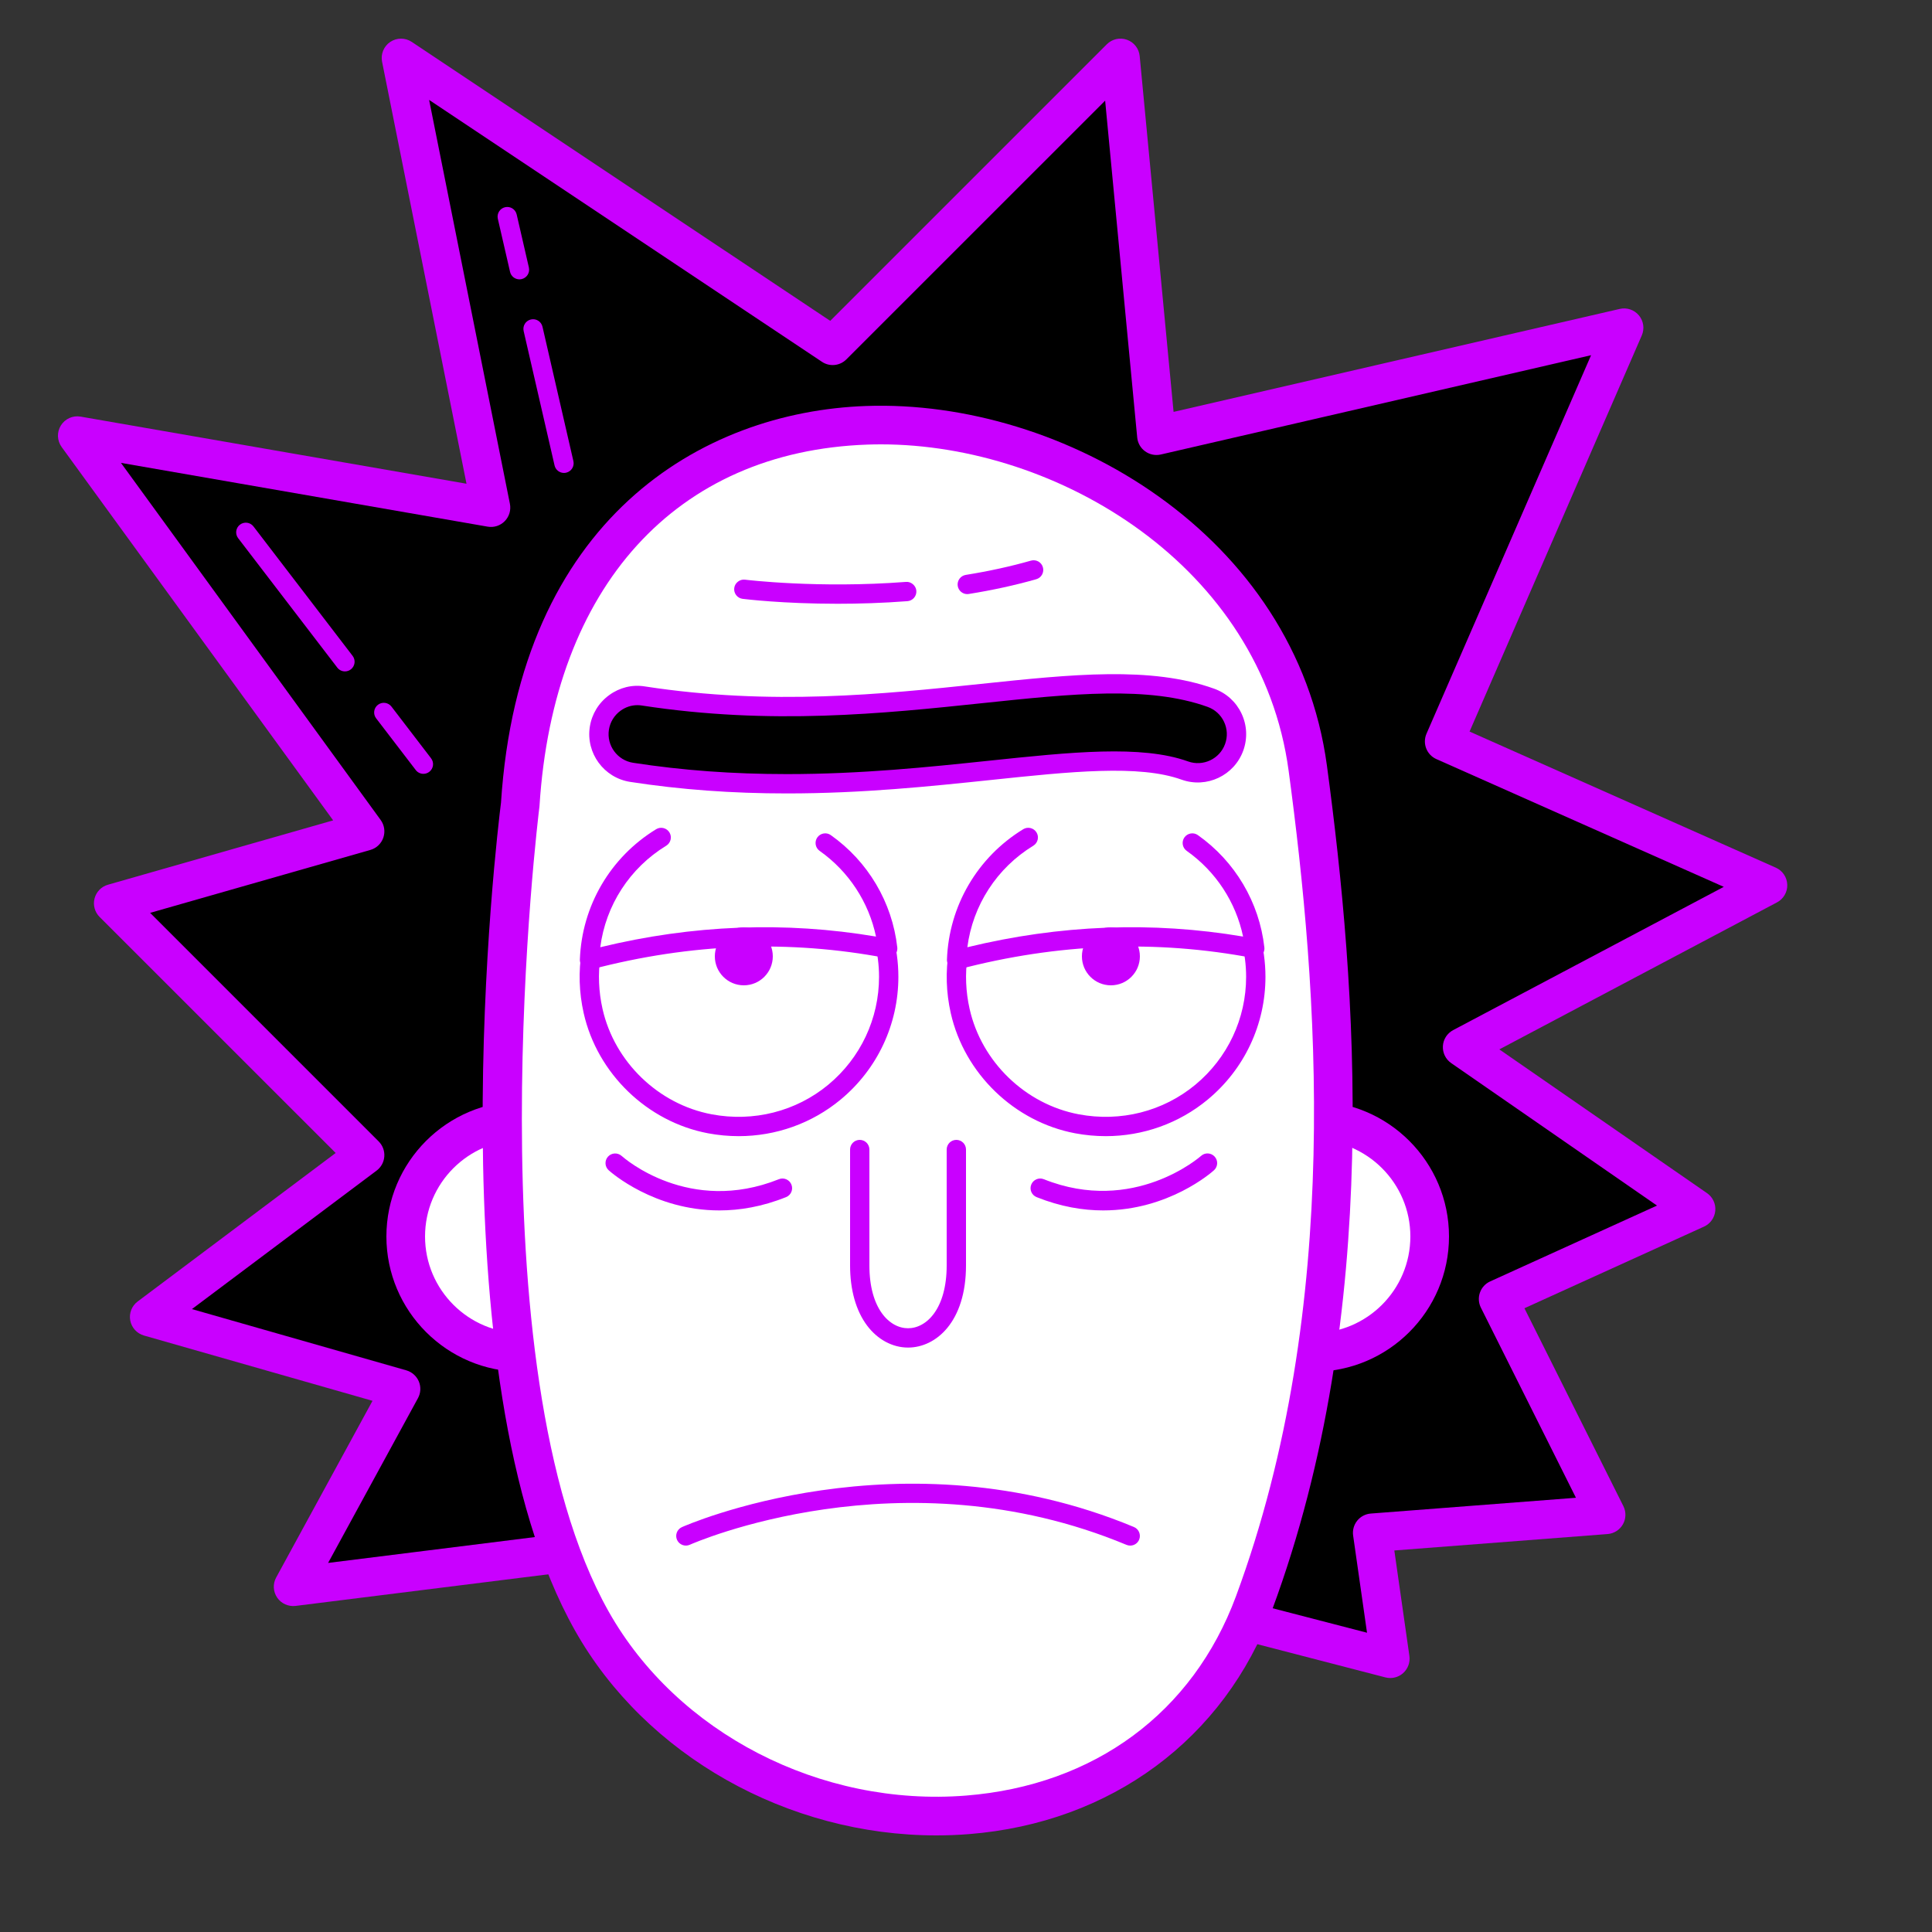 <svg xmlns="http://www.w3.org/2000/svg" xmlns:xlink="http://www.w3.org/1999/xlink" viewBox="0,0,256,256" width="100px" height="100px"><rect x="0" y="0" width="256" height="256" fill="#333333" stroke="none"/><g fill="none" fill-rule="nonzero" stroke="none" stroke-width="1" stroke-linecap="butt" stroke-linejoin="miter" stroke-miterlimit="10" stroke-dasharray="" stroke-dashoffset="0" font-family="none" font-weight="none" font-size="none" text-anchor="none" style="mix-blend-mode: normal"><g transform="scale(2.56,2.56)"><path d="M30.066,80.269l-14.895,1.861l5.586,-10.24l-13.033,-3.724l11.171,-8.378l-13.033,-13.034l13.033,-3.723l-14.895,-20.481l21.412,3.724l-4.655,-23.274l22.343,14.895l14.895,-14.895l1.862,19.55l24.204,-5.586l-9.309,21.412l16.757,7.448l-15.826,8.378l12.102,8.379l-10.24,4.654l5.585,11.172l-12.102,0.931l0.931,6.516l-25.135,-6.516z" fill="#000000"></path><path d="M71.959,86.854c-0.084,0 -0.168,-0.011 -0.251,-0.032l-24.985,-6.478l-16.566,0.92l-14.861,1.858c-0.369,0.044 -0.739,-0.119 -0.95,-0.43c-0.212,-0.31 -0.231,-0.712 -0.052,-1.041l4.987,-9.145l-11.831,-3.38c-0.365,-0.104 -0.64,-0.407 -0.709,-0.78c-0.069,-0.374 0.08,-0.754 0.384,-0.981l10.249,-7.687l-12.219,-12.217c-0.251,-0.25 -0.35,-0.615 -0.261,-0.958c0.089,-0.343 0.353,-0.613 0.693,-0.71l11.657,-3.331l-14.053,-19.324c-0.239,-0.33 -0.256,-0.771 -0.04,-1.117c0.215,-0.346 0.621,-0.527 1.02,-0.457l19.975,3.474l-4.37,-21.842c-0.079,-0.397 0.088,-0.802 0.424,-1.027c0.337,-0.224 0.774,-0.225 1.111,-0.001l21.661,14.44l14.316,-14.315c0.273,-0.274 0.679,-0.366 1.046,-0.234c0.364,0.131 0.62,0.46 0.656,0.846l1.754,18.414l23.093,-5.329c0.365,-0.086 0.752,0.045 0.993,0.335c0.242,0.29 0.299,0.691 0.148,1.038l-8.914,20.502l15.851,7.045c0.35,0.155 0.58,0.497 0.593,0.879c0.014,0.382 -0.192,0.739 -0.531,0.918l-14.372,7.609l10.75,7.441c0.296,0.205 0.459,0.553 0.427,0.911c-0.032,0.359 -0.255,0.673 -0.582,0.821l-9.296,4.226l5.122,10.243c0.148,0.298 0.14,0.65 -0.024,0.939c-0.164,0.29 -0.461,0.479 -0.793,0.505l-11.039,0.85l0.78,5.46c0.047,0.331 -0.074,0.664 -0.324,0.887c-0.186,0.167 -0.424,0.255 -0.667,0.255zM46.823,78.338c0.085,0 0.169,0.011 0.251,0.032l23.683,6.14l-0.719,-5.03c-0.039,-0.274 0.037,-0.552 0.21,-0.768c0.173,-0.216 0.428,-0.35 0.703,-0.371l10.62,-0.817l-4.921,-9.841c-0.121,-0.243 -0.139,-0.524 -0.048,-0.781c0.091,-0.256 0.281,-0.464 0.528,-0.576l8.636,-3.926l-10.653,-7.375c-0.287,-0.199 -0.449,-0.533 -0.429,-0.882c0.02,-0.349 0.222,-0.661 0.53,-0.824l14.009,-7.416l-14.877,-6.613c-0.502,-0.223 -0.729,-0.809 -0.511,-1.313l8.519,-19.592l-22.272,5.14c-0.28,0.064 -0.575,0.005 -0.81,-0.164c-0.233,-0.168 -0.383,-0.429 -0.41,-0.716l-1.66,-17.436l-13.395,13.393c-0.337,0.338 -0.866,0.39 -1.262,0.125l-20.334,-13.556l4.182,20.906c0.064,0.324 -0.034,0.658 -0.265,0.895c-0.229,0.236 -0.563,0.345 -0.887,0.287l-18.98,-3.301l13.443,18.484c0.192,0.264 0.243,0.605 0.137,0.914c-0.106,0.309 -0.356,0.546 -0.671,0.636l-11.399,3.257l11.831,11.832c0.205,0.205 0.311,0.489 0.29,0.778c-0.021,0.289 -0.165,0.555 -0.397,0.729l-9.561,7.17l11.097,3.17c0.292,0.084 0.53,0.296 0.648,0.575c0.117,0.28 0.101,0.599 -0.045,0.865l-4.651,8.528l12.959,-1.62c0.022,-0.003 0.046,-0.005 0.068,-0.006l16.757,-0.931c0.019,0 0.038,-0.001 0.056,-0.001z" fill="#c900ff"></path><circle cx="27" cy="64" r="6" fill="#ffffff"></circle><path d="M27,71c-3.859,0 -7,-3.141 -7,-7c0,-3.859 3.141,-7 7,-7c3.859,0 7,3.141 7,7c0,3.859 -3.141,7 -7,7zM27,59c-2.757,0 -5,2.243 -5,5c0,2.757 2.243,5 5,5c2.757,0 5,-2.243 5,-5c0,-2.757 -2.243,-5 -5,-5z" fill="#c900ff"></path><circle cx="68" cy="64" r="6" fill="#ffffff"></circle><path d="M68,71c-3.859,0 -7,-3.141 -7,-7c0,-3.859 3.141,-7 7,-7c3.859,0 7,3.141 7,7c0,3.859 -3.141,7 -7,7zM68,59c-2.757,0 -5,2.243 -5,5c0,2.757 2.243,5 5,5c2.757,0 5,-2.243 5,-5c0,-2.757 -2.243,-5 -5,-5z" fill="#c900ff"></path><path d="M26.926,41.645c0,0 -3.706,29.112 3.706,42.26c7.412,13.148 28.721,14.087 34.28,-0.939c5.559,-15.026 4.328,-31.689 2.779,-43.199c-2.779,-20.66 -38.912,-27.234 -40.765,1.878z" fill="#ffffff"></path><path d="M48.462,95c-7.681,0 -15.044,-4.118 -18.7,-10.604c-7.433,-13.184 -4.032,-41.25 -3.831,-42.845c0.948,-14.684 10.381,-20.238 18.897,-20.537c10.208,-0.361 22.245,6.659 23.854,18.62c1.525,11.339 2.893,28.204 -2.833,43.679c-2.475,6.691 -8.342,11.035 -15.692,11.62c-0.565,0.046 -1.132,0.067 -1.695,0.067zM45.592,23c-0.232,0 -0.463,0.004 -0.693,0.012c-9.905,0.348 -16.251,7.336 -16.974,18.696c-0.001,0.021 -0.003,0.042 -0.006,0.063c-0.037,0.288 -3.578,28.936 3.585,41.642c3.549,6.296 10.975,10.12 18.494,9.526c6.651,-0.53 11.746,-4.292 13.977,-10.32c5.569,-15.057 4.222,-31.592 2.725,-42.719c-1.424,-10.585 -11.918,-16.9 -21.108,-16.9zM26.927,41.645h0.01z" fill="#c900ff"></path><path d="M31.657,46.5c-1.012,1.639 -1.444,3.674 -0.957,5.832c0.663,2.942 3.078,5.277 6.042,5.836c4.942,0.93 9.258,-2.835 9.258,-7.608c0,-1.491 -0.428,-2.878 -1.157,-4.06z" fill="#ffffff"></path><path d="M38.233,58.807c-0.525,0 -1.056,-0.049 -1.584,-0.148c-3.146,-0.593 -5.732,-3.092 -6.437,-6.217c-0.485,-2.15 -0.123,-4.354 1.019,-6.204c0.092,-0.148 0.252,-0.238 0.426,-0.238h13.186c0.174,0 0.334,0.09 0.426,0.237c0.806,1.305 1.231,2.8 1.231,4.322c0,2.464 -1.089,4.78 -2.987,6.354c-1.492,1.236 -3.355,1.894 -5.28,1.894zM31.942,47c-0.893,1.576 -1.161,3.419 -0.755,5.221c0.618,2.743 2.888,4.935 5.647,5.455c2.167,0.41 4.371,-0.149 6.039,-1.532c1.669,-1.384 2.626,-3.419 2.626,-5.584c0,-1.245 -0.325,-2.47 -0.942,-3.56z" fill="#c900ff"></path><path d="M34.224,43.347c-2.153,1.315 -3.612,3.652 -3.709,6.338c5.174,-1.36 10.318,-1.565 15.433,-0.591c-0.254,-2.254 -1.472,-4.215 -3.233,-5.46" fill="#ffffff"></path><path d="M30.515,50.185c-0.112,0 -0.223,-0.038 -0.313,-0.109c-0.123,-0.099 -0.192,-0.25 -0.188,-0.409c0.101,-2.775 1.576,-5.297 3.948,-6.747c0.234,-0.144 0.542,-0.07 0.688,0.166c0.144,0.236 0.069,0.543 -0.166,0.688c-1.891,1.155 -3.134,3.086 -3.414,5.255c4.775,-1.162 9.569,-1.347 14.272,-0.552c-0.373,-1.781 -1.412,-3.372 -2.917,-4.435c-0.226,-0.159 -0.279,-0.471 -0.12,-0.697c0.161,-0.226 0.476,-0.278 0.696,-0.12c1.926,1.36 3.181,3.479 3.442,5.813c0.018,0.158 -0.041,0.314 -0.157,0.422c-0.117,0.108 -0.277,0.152 -0.434,0.125c-4.999,-0.952 -10.117,-0.756 -15.212,0.583c-0.04,0.012 -0.083,0.017 -0.125,0.017z" fill="#c900ff"></path><path d="M50.657,46.5c-1.012,1.639 -1.444,3.674 -0.957,5.832c0.663,2.942 3.078,5.277 6.042,5.836c4.942,0.93 9.258,-2.835 9.258,-7.608c0,-1.491 -0.428,-2.878 -1.157,-4.06z" fill="#ffffff"></path><path d="M57.233,58.807c-0.525,0 -1.056,-0.049 -1.584,-0.148c-3.146,-0.593 -5.732,-3.092 -6.437,-6.217c-0.485,-2.15 -0.123,-4.354 1.019,-6.204c0.092,-0.148 0.252,-0.238 0.426,-0.238h13.186c0.174,0 0.334,0.09 0.426,0.237c0.806,1.305 1.231,2.8 1.231,4.322c0,2.464 -1.089,4.78 -2.987,6.354c-1.492,1.236 -3.355,1.894 -5.28,1.894zM50.942,47c-0.893,1.576 -1.161,3.419 -0.755,5.221c0.618,2.743 2.888,4.935 5.647,5.455c2.169,0.41 4.371,-0.149 6.039,-1.532c1.669,-1.384 2.626,-3.419 2.626,-5.584c0,-1.245 -0.325,-2.47 -0.942,-3.56z" fill="#c900ff"></path><path d="M53.224,43.347c-2.153,1.315 -3.612,3.652 -3.709,6.338c5.174,-1.36 10.318,-1.565 15.433,-0.591c-0.254,-2.254 -1.472,-4.215 -3.233,-5.46" fill="#ffffff"></path><path d="M49.515,50.185c-0.112,0 -0.223,-0.038 -0.313,-0.109c-0.123,-0.099 -0.192,-0.25 -0.188,-0.409c0.101,-2.775 1.576,-5.297 3.948,-6.747c0.233,-0.144 0.542,-0.07 0.688,0.166c0.144,0.236 0.069,0.543 -0.166,0.688c-1.891,1.155 -3.134,3.086 -3.414,5.255c4.775,-1.162 9.569,-1.347 14.272,-0.552c-0.373,-1.781 -1.412,-3.372 -2.917,-4.435c-0.226,-0.159 -0.279,-0.471 -0.12,-0.697c0.161,-0.226 0.475,-0.278 0.696,-0.12c1.926,1.36 3.181,3.479 3.442,5.813c0.018,0.158 -0.041,0.314 -0.157,0.422c-0.117,0.108 -0.278,0.152 -0.434,0.125c-4.999,-0.952 -10.117,-0.756 -15.212,0.583c-0.04,0.012 -0.083,0.017 -0.125,0.017z" fill="#c900ff"></path><circle cx="38.5" cy="49.5" r="1.5" fill="#c900ff"></circle><circle cx="57.5" cy="49.5" r="1.5" fill="#c900ff"></circle><path d="M37.235,62.651c-3.374,0 -5.608,-1.969 -5.729,-2.078c-0.205,-0.185 -0.221,-0.499 -0.037,-0.705c0.185,-0.204 0.501,-0.22 0.706,-0.038c0.142,0.126 3.501,3.062 8.14,1.206c0.255,-0.104 0.547,0.022 0.649,0.278c0.102,0.256 -0.021,0.547 -0.278,0.649c-1.241,0.498 -2.401,0.688 -3.451,0.688z" fill="#c900ff"></path><path d="M57.105,62.651c-1.05,0 -2.21,-0.19 -3.45,-0.688c-0.257,-0.103 -0.381,-0.394 -0.278,-0.649c0.103,-0.255 0.394,-0.382 0.649,-0.278c4.656,1.861 8.104,-1.175 8.139,-1.205c0.205,-0.187 0.521,-0.169 0.706,0.036c0.186,0.205 0.169,0.521 -0.036,0.706c-0.121,0.11 -2.356,2.078 -5.73,2.078z" fill="#c900ff"></path><path d="M50.065,30.751c-0.241,0 -0.453,-0.175 -0.493,-0.421c-0.043,-0.272 0.143,-0.529 0.415,-0.573c1.195,-0.192 2.331,-0.44 3.375,-0.739c0.269,-0.075 0.543,0.078 0.618,0.344c0.076,0.265 -0.077,0.542 -0.343,0.618c-1.082,0.309 -2.257,0.566 -3.492,0.764c-0.026,0.006 -0.053,0.007 -0.08,0.007z" fill="#c900ff"></path><g fill="#c900ff"><path d="M43.354,31.251c-2.83,0 -4.803,-0.241 -4.916,-0.255c-0.273,-0.034 -0.468,-0.284 -0.434,-0.558c0.033,-0.275 0.297,-0.469 0.558,-0.434c0.038,0.005 3.797,0.464 8.332,0.115c0.251,-0.025 0.516,0.184 0.536,0.46c0.021,0.275 -0.185,0.516 -0.46,0.537c-1.295,0.099 -2.52,0.135 -3.616,0.135z"></path></g><g fill="#c900ff"><path d="M47,69.75c-0.805,0 -1.576,-0.415 -2.119,-1.138c-0.576,-0.768 -0.881,-1.844 -0.881,-3.112v-6c0,-0.276 0.224,-0.5 0.5,-0.5c0.276,0 0.5,0.224 0.5,0.5v6c0,2.233 1.037,3.25 2,3.25c0.963,0 2,-1.017 2,-3.25v-6c0,-0.276 0.224,-0.5 0.5,-0.5c0.276,0 0.5,0.224 0.5,0.5v6c0,2.92 -1.555,4.25 -3,4.25z"></path></g><g fill="#c900ff"><path d="M58.5,80c-0.064,0 -0.13,-0.013 -0.192,-0.038c-11.649,-4.856 -22.494,-0.055 -22.601,-0.007c-0.25,0.114 -0.547,0.003 -0.662,-0.248c-0.114,-0.252 -0.003,-0.548 0.248,-0.662c0.111,-0.052 11.337,-5.029 23.399,-0.007c0.255,0.106 0.375,0.399 0.27,0.654c-0.08,0.193 -0.267,0.308 -0.462,0.308z"></path></g><g><path d="M19.866,36.878l2.049,2.675" fill="#cdcbbd"></path><path d="M21.915,40.053c-0.15,0 -0.299,-0.067 -0.396,-0.196l-2.05,-2.676c-0.168,-0.219 -0.127,-0.533 0.093,-0.701c0.22,-0.167 0.533,-0.126 0.7,0.093l2.05,2.676c0.168,0.219 0.127,0.533 -0.093,0.701c-0.091,0.07 -0.198,0.103 -0.304,0.103z" fill="#c900ff"></path></g><g><path d="M12.723,27.553l5.131,6.699" fill="#cdcbbd"></path><path d="M17.854,34.751c-0.15,0 -0.299,-0.067 -0.396,-0.196l-5.131,-6.698c-0.168,-0.219 -0.127,-0.533 0.093,-0.701c0.219,-0.167 0.533,-0.126 0.7,0.093l5.131,6.698c0.168,0.219 0.127,0.533 -0.093,0.701c-0.091,0.07 -0.197,0.103 -0.304,0.103z" fill="#c900ff"></path></g><g><path d="M27.591,17.022l1.6,6.957" fill="#cdcbbd"></path><path d="M29.191,24.479c-0.229,0 -0.434,-0.157 -0.487,-0.388l-1.6,-6.956c-0.062,-0.269 0.106,-0.537 0.375,-0.599c0.274,-0.062 0.537,0.107 0.6,0.375l1.6,6.956c0.062,0.269 -0.106,0.537 -0.375,0.599c-0.038,0.009 -0.075,0.013 -0.113,0.013z" fill="#c900ff"></path></g><g><path d="M26.255,11.213l0.632,2.746" fill="#cdcbbd"></path><path d="M26.887,14.459c-0.229,0 -0.434,-0.156 -0.487,-0.388l-0.632,-2.746c-0.062,-0.27 0.106,-0.538 0.375,-0.6c0.273,-0.061 0.537,0.106 0.6,0.375l0.632,2.746c0.062,0.27 -0.106,0.538 -0.375,0.6c-0.039,0.009 -0.076,0.013 -0.113,0.013z" fill="#c900ff"></path></g><g><path d="M40.737,40.568c-2.538,0 -5.228,-0.158 -8.041,-0.591c-1.092,-0.168 -1.841,-1.189 -1.673,-2.281c0.169,-1.092 1.198,-1.844 2.28,-1.672c6.612,1.016 12.402,0.409 17.511,-0.127c4.669,-0.491 8.7,-0.915 11.861,0.222c1.04,0.374 1.58,1.519 1.206,2.558c-0.374,1.039 -1.519,1.579 -2.558,1.207c-2.302,-0.827 -5.912,-0.448 -10.093,-0.008c-3.075,0.321 -6.606,0.692 -10.493,0.692z" fill="#000000"></path><path d="M40.737,41.068c-2.852,0 -5.507,-0.195 -8.117,-0.597c-1.362,-0.209 -2.301,-1.489 -2.091,-2.851c0.103,-0.662 0.458,-1.244 1.001,-1.64c0.538,-0.394 1.194,-0.558 1.852,-0.45c6.547,1.006 12.303,0.402 17.381,-0.131c4.73,-0.498 8.815,-0.926 12.082,0.248c0.629,0.226 1.132,0.683 1.417,1.287c0.284,0.604 0.316,1.283 0.091,1.912c-0.467,1.296 -1.896,1.973 -3.197,1.508c-2.197,-0.79 -5.753,-0.416 -9.871,0.018c-3.12,0.327 -6.64,0.696 -10.548,0.696zM32.994,36.499c-0.313,0 -0.616,0.099 -0.875,0.288c-0.326,0.238 -0.54,0.588 -0.602,0.985c-0.126,0.817 0.438,1.584 1.255,1.71c2.56,0.394 5.164,0.585 7.965,0.585c3.854,0 7.348,-0.366 10.429,-0.69c4.252,-0.448 7.914,-0.833 10.327,0.034c0.778,0.279 1.639,-0.127 1.918,-0.905c0.136,-0.377 0.116,-0.784 -0.055,-1.146c-0.171,-0.362 -0.473,-0.637 -0.85,-0.772c-3.054,-1.098 -7.034,-0.68 -11.639,-0.195c-5.14,0.541 -10.962,1.151 -17.641,0.125c-0.077,-0.013 -0.155,-0.019 -0.232,-0.019z" fill="#c900ff"></path></g></g></g></svg>